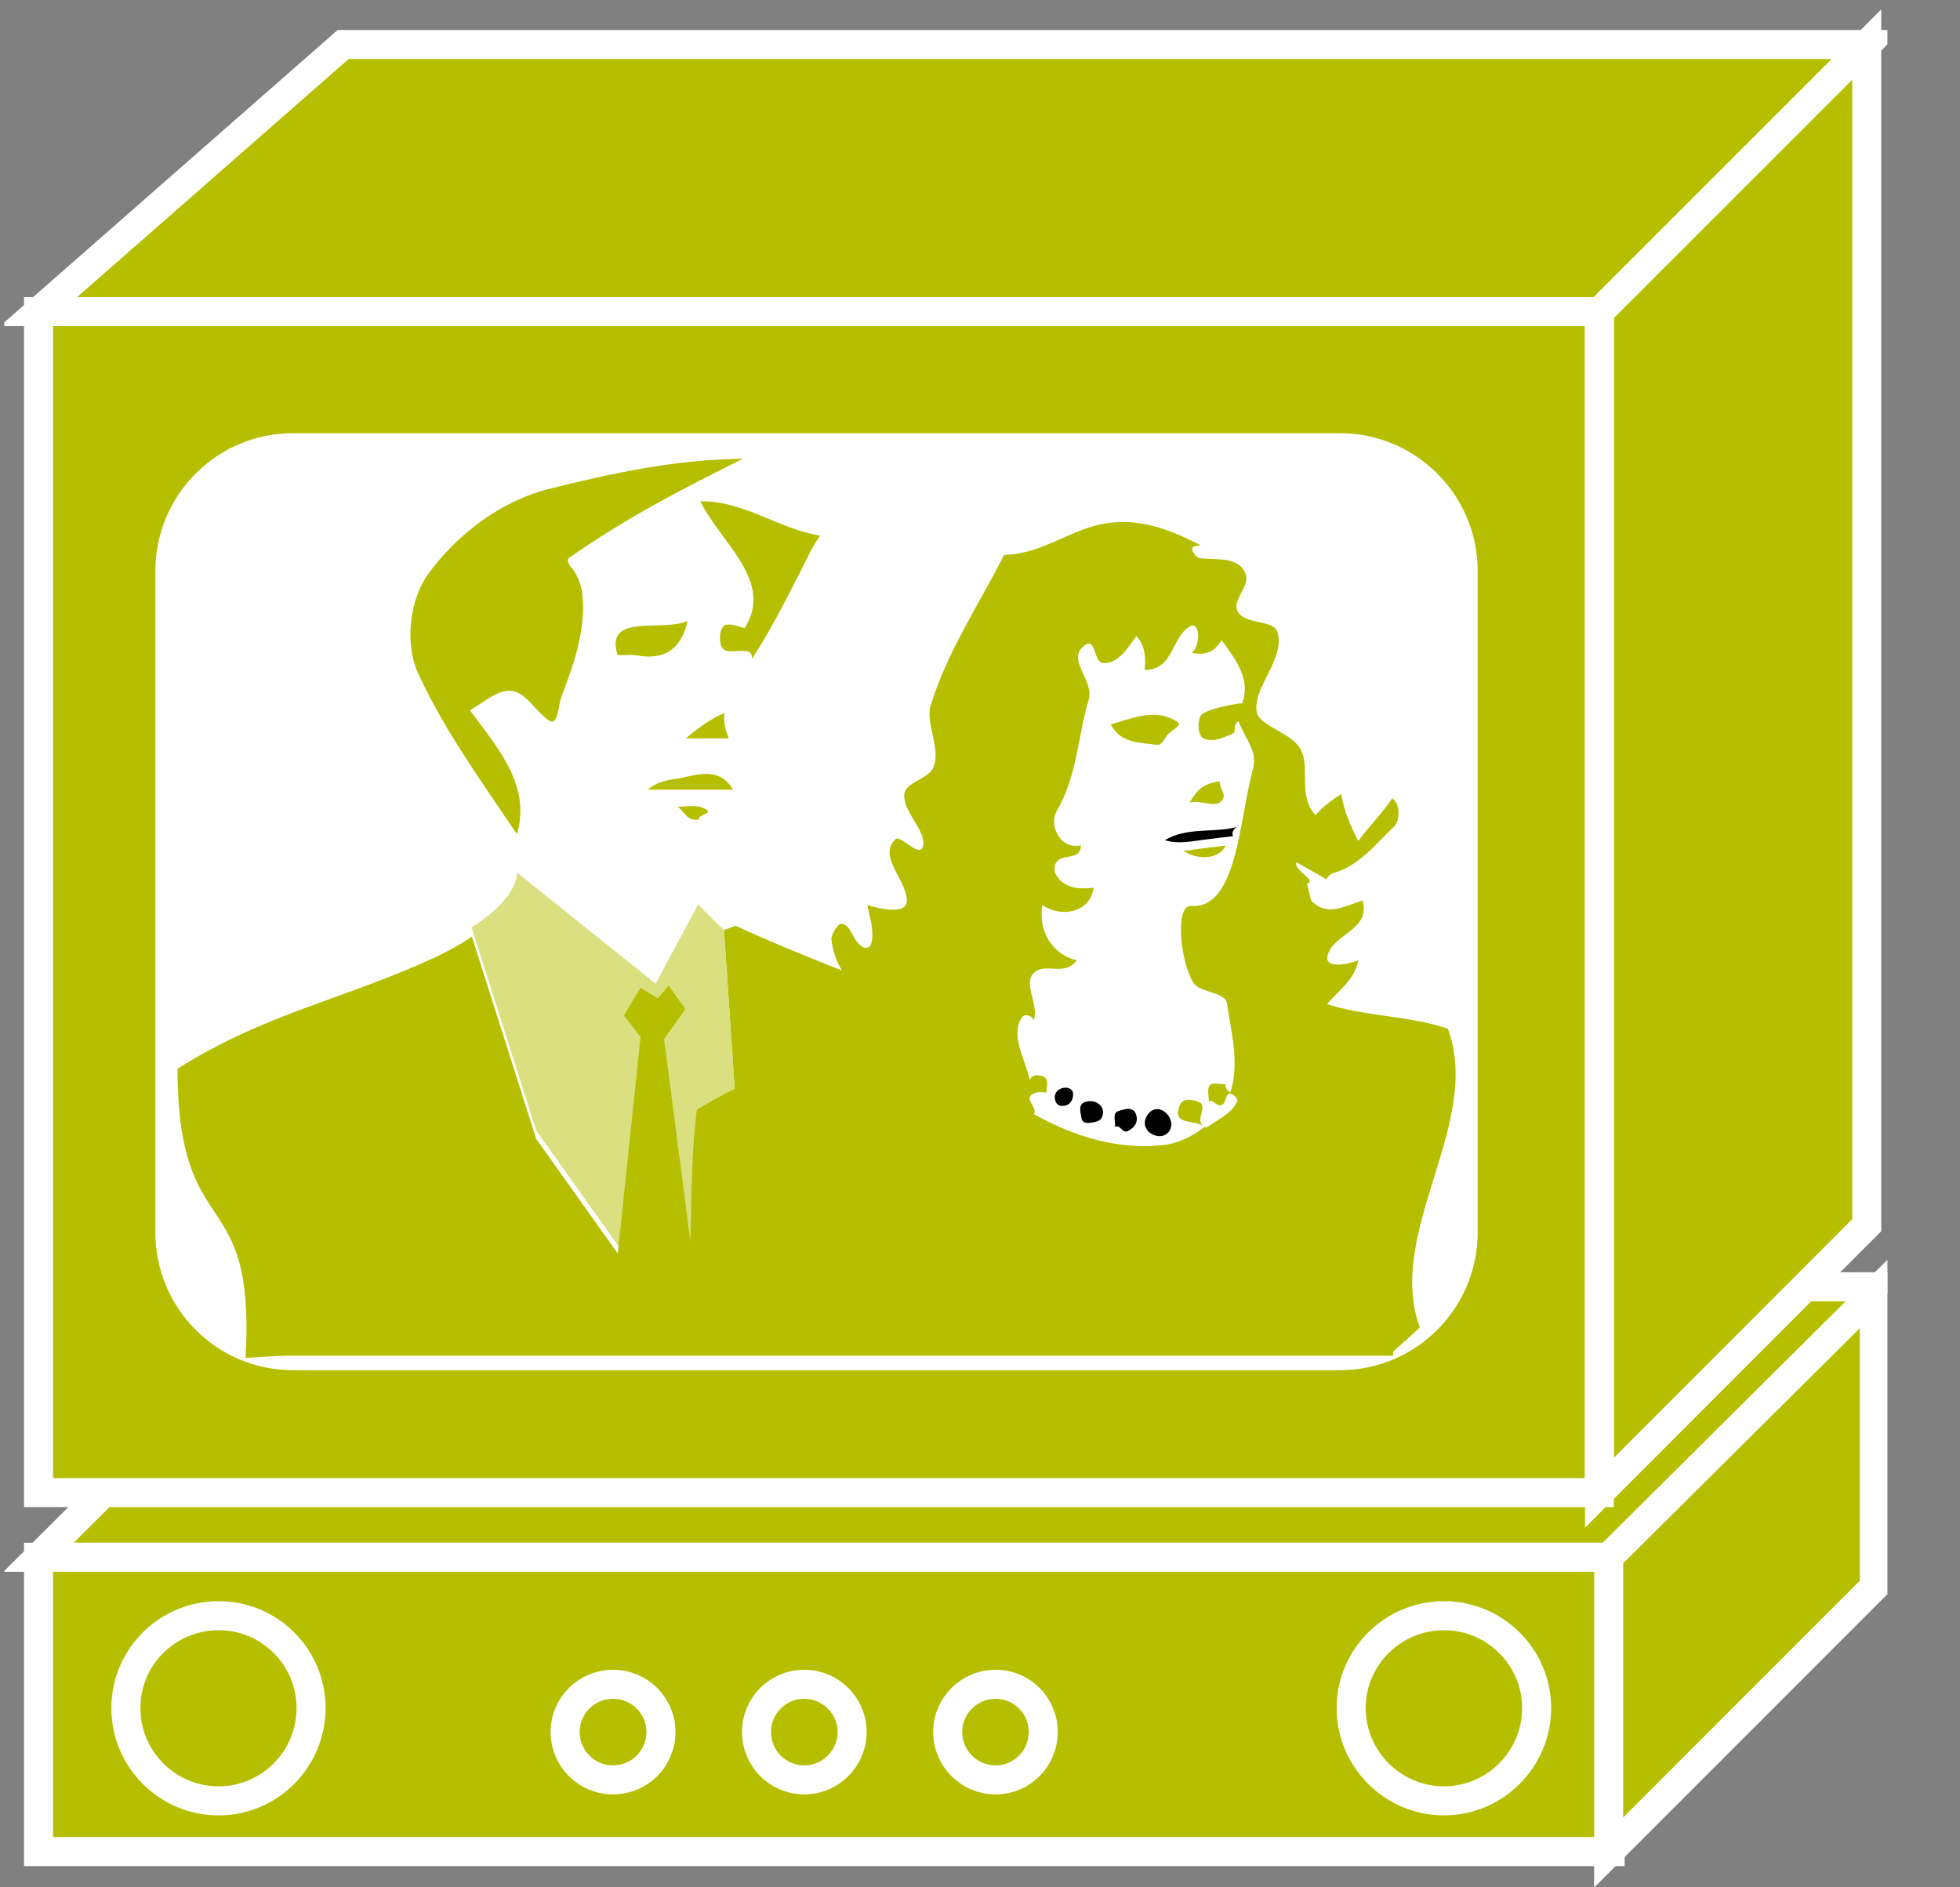 <?xml version="1.0" encoding="UTF-8"?>
<svg xmlns="http://www.w3.org/2000/svg" xmlns:xlink="http://www.w3.org/1999/xlink" width="27pt" height="26pt" viewBox="0 0 27 26" version="1.1">
<rect x="0" y="0" width="27" height="26" fill="#808080" stroke="none"/>
<defs>
<clipPath id="clip1">
  <path d="M 0.059 0.129 L 26 0.129 L 26 26 L 0.059 26 L 0.059 0.129 Z M 0.059 0.129 "/>
</clipPath>
<clipPath id="clip2">
  <path d="M 0.059 0.129 L 26 0.129 L 26 26 L 0.059 26 L 0.059 0.129 Z M 0.059 0.129 "/>
</clipPath>
<clipPath id="clip3">
  <path d="M 0.059 0.129 L 26 0.129 L 26 26 L 0.059 26 L 0.059 0.129 Z M 0.059 0.129 "/>
</clipPath>
<clipPath id="clip4">
  <path d="M 0.059 0.129 L 26 0.129 L 26 26 L 0.059 26 L 0.059 0.129 Z M 0.059 0.129 "/>
</clipPath>
<clipPath id="clip5">
  <path d="M 0.059 0.129 L 26 0.129 L 26 26 L 0.059 26 L 0.059 0.129 Z M 0.059 0.129 "/>
</clipPath>
<clipPath id="clip6">
  <path d="M 0.059 0.129 L 26 0.129 L 26 26 L 0.059 26 L 0.059 0.129 Z M 0.059 0.129 "/>
</clipPath>
</defs>
<g id="surface0">
<path style=" stroke:none;fill-rule:nonzero;fill:#B5BF00;fill-opacity:1;" d="M 25.82 17.727 L 23.207 21.453 L 0.531 21.453 L 4.273 17.727 L 25.82 17.727 "/>
<g clip-path="url(#clip1)" clip-rule="nonzero">
<path style="fill:none;stroke-width:0.4;stroke-linecap:butt;stroke-linejoin:miter;stroke:#FFFFFF;stroke-opacity:1;stroke-miterlimit:4;" d="M 25.82 8.273 L 23.207 4.547 L 0.531 4.547 L 4.273 8.273 L 25.82 8.273 Z M 25.82 8.273 " transform="matrix(1,0,0,-1,0,26)"/>
</g>
<path style=" stroke:none;fill-rule:nonzero;fill:#B5BF00;fill-opacity:1;" d="M 0.531 21.453 L 22.18 21.453 L 22.18 25.508 L 0.531 25.508 L 0.531 21.453 Z M 0.531 21.453 "/>
<g clip-path="url(#clip2)" clip-rule="nonzero">
<path style="fill:none;stroke-width:0.4;stroke-linecap:butt;stroke-linejoin:miter;stroke:#FFFFFF;stroke-opacity:1;stroke-miterlimit:4;" d="M 0.531 4.547 L 22.18 4.547 L 22.18 0.492 L 0.531 0.492 L 0.531 4.547 Z M 0.531 4.547 " transform="matrix(1,0,0,-1,0,26)"/>
</g>
<path style=" stroke:none;fill-rule:nonzero;fill:#B5BF00;fill-opacity:1;" d="M 0.531 4.293 L 22.031 4.293 L 22.031 20.562 L 0.531 20.562 L 0.531 4.293 Z M 0.531 4.293 "/>
<g clip-path="url(#clip3)" clip-rule="nonzero">
<path style="fill:none;stroke-width:0.4;stroke-linecap:butt;stroke-linejoin:miter;stroke:#FFFFFF;stroke-opacity:1;stroke-miterlimit:4;" d="M 0.531 21.707 L 22.031 21.707 L 22.031 5.438 L 0.531 5.438 L 0.531 21.707 Z M 0.531 21.707 " transform="matrix(1,0,0,-1,0,26)"/>
</g>
<path style=" stroke:none;fill-rule:nonzero;fill:#B5BF00;fill-opacity:1;" d="M 22.035 20.562 L 25.715 16.879 L 25.715 0.613 L 22.035 4.293 L 22.035 20.562 "/>
<g clip-path="url(#clip4)" clip-rule="nonzero">
<path style="fill:none;stroke-width:0.4;stroke-linecap:butt;stroke-linejoin:miter;stroke:#FFFFFF;stroke-opacity:1;stroke-miterlimit:4;" d="M 22.035 5.438 L 25.715 9.121 L 25.715 25.387 L 22.035 21.707 L 22.035 5.438 Z M 22.035 5.438 " transform="matrix(1,0,0,-1,0,26)"/>
</g>
<path style=" stroke:none;fill-rule:nonzero;fill:#B5BF00;fill-opacity:1;" d="M 22.16 25.52 L 22.16 21.453 L 25.82 17.816 L 25.82 21.859 L 22.16 25.52 "/>
<g clip-path="url(#clip5)" clip-rule="nonzero">
<path style="fill:none;stroke-width:0.4;stroke-linecap:butt;stroke-linejoin:miter;stroke:#FFFFFF;stroke-opacity:1;stroke-miterlimit:4;" d="M 22.16 0.48 L 22.16 4.547 L 25.82 8.184 L 25.82 4.141 L 22.16 0.48 Z M 22.16 0.48 " transform="matrix(1,0,0,-1,0,26)"/>
</g>
<path style=" stroke:none;fill-rule:nonzero;fill:#FFFFFF;fill-opacity:1;" d="M 4.035 6.168 L 18.457 6.168 C 19.395 6.168 20.156 6.93 20.156 7.867 L 20.156 16.977 C 20.156 17.914 19.395 18.676 18.457 18.676 L 4.035 18.676 C 3.098 18.676 2.34 17.914 2.34 16.977 L 2.34 7.867 C 2.34 6.93 3.098 6.168 4.035 6.168 "/>
<path style="fill:none;stroke-width:0.4;stroke-linecap:butt;stroke-linejoin:miter;stroke:#FFFFFF;stroke-opacity:1;stroke-miterlimit:4;" d="M 4.035 19.832 L 18.457 19.832 C 19.395 19.832 20.156 19.07 20.156 18.133 L 20.156 9.023 C 20.156 8.086 19.395 7.324 18.457 7.324 L 4.035 7.324 C 3.098 7.324 2.34 8.086 2.34 9.023 L 2.34 18.133 C 2.34 19.07 3.098 19.832 4.035 19.832 Z M 4.035 19.832 " transform="matrix(1,0,0,-1,0,26)"/>
<path style=" stroke:none;fill-rule:nonzero;fill:#B5BF00;fill-opacity:1;" d="M 25.715 0.613 L 4.727 0.613 L 0.531 4.293 L 22.035 4.293 L 25.715 0.613 "/>
<g clip-path="url(#clip6)" clip-rule="nonzero">
<path style="fill:none;stroke-width:0.4;stroke-linecap:butt;stroke-linejoin:miter;stroke:#FFFFFF;stroke-opacity:1;stroke-miterlimit:4;" d="M 25.715 25.387 L 4.727 25.387 L 0.531 21.707 L 22.035 21.707 L 25.715 25.387 Z M 25.715 25.387 " transform="matrix(1,0,0,-1,0,26)"/>
</g>
<path style=" stroke:none;fill-rule:nonzero;fill:#B5BF00;fill-opacity:1;" d="M 4.285 23.531 C 4.285 24.234 3.715 24.809 3.012 24.809 C 2.305 24.809 1.734 24.234 1.734 23.531 C 1.734 22.828 2.305 22.258 3.012 22.258 C 3.715 22.258 4.285 22.828 4.285 23.531 "/>
<path style="fill:none;stroke-width:0.4;stroke-linecap:butt;stroke-linejoin:miter;stroke:#FFFFFF;stroke-opacity:1;stroke-miterlimit:4;" d="M 4.285 2.469 C 4.285 1.766 3.715 1.191 3.012 1.191 C 2.305 1.191 1.734 1.766 1.734 2.469 C 1.734 3.172 2.305 3.742 3.012 3.742 C 3.715 3.742 4.285 3.172 4.285 2.469 Z M 4.285 2.469 " transform="matrix(1,0,0,-1,0,26)"/>
<path style=" stroke:none;fill-rule:nonzero;fill:#B5BF00;fill-opacity:1;" d="M 21.168 23.531 C 21.168 24.234 20.594 24.809 19.891 24.809 C 19.188 24.809 18.613 24.234 18.613 23.531 C 18.613 22.828 19.188 22.258 19.891 22.258 C 20.594 22.258 21.168 22.828 21.168 23.531 "/>
<path style="fill:none;stroke-width:0.4;stroke-linecap:butt;stroke-linejoin:miter;stroke:#FFFFFF;stroke-opacity:1;stroke-miterlimit:4;" d="M 21.168 2.469 C 21.168 1.766 20.594 1.191 19.891 1.191 C 19.188 1.191 18.613 1.766 18.613 2.469 C 18.613 3.172 19.188 3.742 19.891 3.742 C 20.594 3.742 21.168 3.172 21.168 2.469 Z M 21.168 2.469 " transform="matrix(1,0,0,-1,0,26)"/>
<path style=" stroke:none;fill-rule:nonzero;fill:#B5BF00;fill-opacity:1;" d="M 9.105 23.859 C 9.105 24.227 8.809 24.52 8.445 24.52 C 8.082 24.52 7.785 24.227 7.785 23.859 C 7.785 23.496 8.082 23.203 8.445 23.203 C 8.809 23.203 9.105 23.496 9.105 23.859 "/>
<path style="fill:none;stroke-width:0.4;stroke-linecap:butt;stroke-linejoin:miter;stroke:#FFFFFF;stroke-opacity:1;stroke-miterlimit:4;" d="M 9.105 2.141 C 9.105 1.773 8.809 1.48 8.445 1.48 C 8.082 1.48 7.785 1.773 7.785 2.141 C 7.785 2.504 8.082 2.797 8.445 2.797 C 8.809 2.797 9.105 2.504 9.105 2.141 Z M 9.105 2.141 " transform="matrix(1,0,0,-1,0,26)"/>
<path style=" stroke:none;fill-rule:nonzero;fill:#B5BF00;fill-opacity:1;" d="M 11.738 23.859 C 11.738 24.227 11.441 24.52 11.078 24.52 C 10.715 24.52 10.422 24.227 10.422 23.859 C 10.422 23.496 10.715 23.203 11.078 23.203 C 11.441 23.203 11.738 23.496 11.738 23.859 "/>
<path style="fill:none;stroke-width:0.4;stroke-linecap:butt;stroke-linejoin:miter;stroke:#FFFFFF;stroke-opacity:1;stroke-miterlimit:4;" d="M 11.738 2.141 C 11.738 1.773 11.441 1.48 11.078 1.48 C 10.715 1.48 10.422 1.773 10.422 2.141 C 10.422 2.504 10.715 2.797 11.078 2.797 C 11.441 2.797 11.738 2.504 11.738 2.141 Z M 11.738 2.141 " transform="matrix(1,0,0,-1,0,26)"/>
<path style=" stroke:none;fill-rule:nonzero;fill:#B5BF00;fill-opacity:1;" d="M 14.371 23.859 C 14.371 24.227 14.078 24.52 13.715 24.52 C 13.352 24.52 13.055 24.227 13.055 23.859 C 13.055 23.496 13.352 23.203 13.715 23.203 C 14.078 23.203 14.371 23.496 14.371 23.859 "/>
<path style="fill:none;stroke-width:0.4;stroke-linecap:butt;stroke-linejoin:miter;stroke:#FFFFFF;stroke-opacity:1;stroke-miterlimit:4;" d="M 14.371 2.141 C 14.371 1.773 14.078 1.48 13.715 1.48 C 13.352 1.48 13.055 1.773 13.055 2.141 C 13.055 2.504 13.352 2.797 13.715 2.797 C 14.078 2.797 14.371 2.504 14.371 2.141 Z M 14.371 2.141 " transform="matrix(1,0,0,-1,0,26)"/>
<path style=" stroke:none;fill-rule:nonzero;fill:#FFFFFF;fill-opacity:1;" d="M 7.047 8.273 L 8.969 6.57 L 10.395 7.23 L 10.23 8.77 L 10.727 9.863 L 10.176 11.348 L 10.137 11.684 C 10.023 12.066 9.641 11.898 9.641 11.898 L 8.969 14.531 L 7.156 12.172 L 6.938 11.129 L 6.168 8.934 "/>
<path style=" stroke:none;fill-rule:nonzero;fill:#B5BF00;fill-opacity:1;" d="M 7.891 7.844 C 7.977 7.953 8.016 8.105 8.023 8.203 C 8.074 8.676 7.902 9.156 7.734 9.598 C 7.688 9.711 7.695 10.012 7.562 9.926 C 7.402 9.82 7.273 9.59 7.105 9.531 C 6.898 9.457 6.68 9.668 6.473 9.785 C 6.855 10.301 7.32 10.824 7.121 11.492 C 6.637 10.773 6.125 10.066 5.766 9.289 C 5.566 8.867 5.645 8.254 5.902 7.902 C 6.297 7.363 6.895 6.906 7.551 6.738 C 8.438 6.516 9.32 6.328 10.234 6.32 C 9.41 6.73 8.633 7.129 7.836 7.688 C 7.797 7.715 7.848 7.797 7.891 7.844 "/>
<path style=" stroke:none;fill-rule:nonzero;fill:#B5BF00;fill-opacity:1;" d="M 11.008 7.91 C 10.801 8.312 10.602 8.707 10.355 9.082 C 10.367 9.023 10.34 8.98 10.293 8.973 C 10.176 8.949 10.023 9.004 9.965 8.941 C 9.902 8.887 9.902 8.695 9.965 8.629 C 10.031 8.555 10.246 8.668 10.262 8.648 C 10.664 8 9.922 7.473 9.648 6.906 C 10.246 6.895 10.727 7.289 11.297 7.379 C 11.18 7.543 11.102 7.73 11.008 7.91 "/>
<path style=" stroke:none;fill-rule:nonzero;fill:#B5BF00;fill-opacity:1;" d="M 8.766 9.027 C 8.668 9.012 8.512 9.039 8.504 9.016 C 8.336 8.441 9.117 8.711 9.473 8.555 C 9.387 8.93 9.164 9.105 8.766 9.027 "/>
<path style=" stroke:none;fill-rule:nonzero;fill:#B5BF00;fill-opacity:1;" d="M 9.863 10.172 C 9.727 10.172 9.59 10.172 9.449 10.172 C 9.613 10.031 9.785 9.906 9.98 9.82 C 9.961 9.941 9.996 10.059 10.039 10.172 C 9.98 10.172 9.922 10.172 9.863 10.172 "/>
<path style=" stroke:none;fill-rule:nonzero;fill:#B5BF00;fill-opacity:1;" d="M 9.746 10.879 C 9.473 10.879 9.195 10.879 8.926 10.879 C 9.023 10.785 9.18 10.75 9.277 10.734 C 9.539 10.707 9.887 10.52 10.098 10.879 C 9.98 10.879 9.863 10.879 9.746 10.879 "/>
<path style=" stroke:none;fill-rule:nonzero;fill:#B5BF00;fill-opacity:1;" d="M 9.684 11.129 C 9.879 11.211 9.598 11.215 9.629 11.289 C 9.477 11.324 9.426 11.184 9.336 11.113 C 9.449 11.113 9.578 11.086 9.684 11.129 "/>
<path style=" stroke:none;fill-rule:nonzero;fill:#B5BF00;fill-opacity:1;" d="M 13.867 16.844 C 13.871 16.461 13.961 16.066 14.051 15.664 C 14.133 15.32 14.281 14.926 14.164 14.703 C 14.008 14.395 13.594 14.137 13.223 13.992 C 12.18 13.59 11.148 13.219 10.133 12.754 L 9.973 12.812 L 10.148 15.398 L 9.27 18.223 "/>
<path style=" stroke:none;fill-rule:nonzero;fill:#B5BF00;fill-opacity:1;" d="M 9.27 18.336 L 7.387 15.691 L 6.5 12.902 C 6.336 13.016 6.156 13.113 5.98 13.195 C 4.699 13.781 3.645 13.965 2.445 14.723 C 2.453 17.195 3.523 16.242 3.383 18.707 "/>
<path style=" stroke:none;fill-rule:nonzero;fill:#DADF7F;fill-opacity:1;" d="M 9.062 18.594 L 10.148 15.398 L 9.973 12.812 L 9.617 12.461 L 9.031 13.551 L 7.121 12.02 C 7.121 12.402 6.496 12.777 6.496 12.777 L 7.387 15.574 L 9.27 18.223 "/>
<path style=" stroke:none;fill-rule:nonzero;fill:#B5BF00;fill-opacity:1;" d="M 8.414 18.191 L 8.824 14.285 L 8.594 13.988 L 8.824 13.609 L 9.062 13.754 L 9.211 13.578 L 9.441 13.902 L 9.148 14.312 L 9.594 17.746 "/>
<path style=" stroke:none;fill-rule:nonzero;fill:#B5BF00;fill-opacity:1;" d="M 11.949 14.348 C 11.766 14.148 11.422 14.145 11.422 13.816 C 11.625 13.82 11.832 13.836 12.008 13.699 C 11.66 13.574 11.488 13.262 11.453 12.934 C 11.449 12.891 11.531 12.723 11.594 12.727 C 11.734 12.738 11.742 12.98 11.895 13.051 C 11.945 13.074 11.992 13.039 12.004 12.992 C 12.047 12.812 11.98 12.641 11.949 12.469 C 12.145 12.527 12.496 12.602 12.492 12.406 C 12.488 12.117 12.086 11.797 12.336 11.562 C 12.406 11.492 12.691 11.855 12.719 11.637 C 12.742 11.43 12.438 11.18 12.457 10.941 C 12.473 10.773 12.797 10.73 12.859 10.57 C 12.965 10.309 12.746 9.969 12.82 9.719 C 13.047 8.984 13.48 8.336 13.832 7.645 C 14.734 7.617 15.074 6.734 16.531 7.508 C 16.57 7.527 16.387 7.496 16.426 7.586 C 16.445 7.633 16.492 7.688 16.535 7.691 C 16.777 7.715 17.055 7.668 17.156 7.895 C 17.23 8.055 16.988 8.254 17.039 8.398 C 17.117 8.621 17.555 8.52 17.602 8.719 C 17.695 9.098 17.254 9.469 17.312 9.809 C 17.344 10 17.777 10.086 17.91 10.312 C 18.062 10.574 17.867 10.953 18.121 11.23 C 18.223 11.113 18.344 11.023 18.477 10.938 C 18.512 11.168 18.605 11.379 18.711 11.586 C 18.859 11.383 19.039 11.207 19.18 10.996 C 19.32 11.117 19.258 11.332 19.211 11.379 C 18.961 11.617 18.719 11.934 18.367 12.027 C 18.32 12.043 18.293 12.074 18.273 12.113 L 17.859 11.879 C 17.809 11.98 18.152 12.133 18.004 12.172 L 18.062 12.406 C 18.277 12.637 18.527 12.48 18.77 12.406 C 18.891 12.816 18.34 12.871 18.285 13.18 C 18.258 13.34 18.551 13.293 18.711 13.23 C 18.656 13.52 18.406 13.668 18.242 13.879 "/>
<path style=" stroke:none;fill-rule:nonzero;fill:#B5BF00;fill-opacity:1;" d="M 9.344 18.648 C 9.605 17.363 9.453 16.539 9.598 15.289 C 10.332 14.84 11.133 14.555 11.949 14.289 L 15.566 13.496 L 18.242 13.82 C 18.793 14.008 19.391 13.984 19.945 14.172 C 20.43 15.477 19.078 16.973 19.559 18.289 L 19.191 18.621 "/>
<path style=" stroke:none;fill-rule:nonzero;fill:#FFFFFF;fill-opacity:1;" d="M 16.773 15.219 C 16.734 15.207 16.711 15.152 16.652 15.172 C 16.652 15.09 16.625 14.988 16.668 14.949 C 16.707 14.906 16.809 14.938 16.887 14.938 C 16.871 14.992 16.906 15.023 16.949 15.051 C 17.078 14.641 16.961 14.227 16.902 13.824 C 16.883 13.668 16.547 13.676 16.453 13.555 C 16.27 13.316 16.168 12.465 16.41 12.48 C 17.039 12.527 17.07 11.305 17.254 10.621 C 17.328 10.34 17.184 10.242 17.062 9.938 C 16.98 9.977 17.027 10.086 16.996 10.098 C 16.863 10.164 16.66 10.25 16.555 10.152 C 16.496 10.098 16.496 9.898 16.555 9.844 C 16.66 9.75 17.121 9.676 17.113 9.691 C 17.227 9.367 17.043 9.109 16.828 8.82 C 16.723 8.988 16.613 9.027 16.418 8.996 C 16.543 8.891 16.535 8.543 16.387 8.633 C 16.137 8.777 16.168 9.23 15.77 9.23 C 15.781 9.062 15.781 8.895 15.652 8.762 C 15.527 8.949 15.383 9.156 15.188 9.133 C 15.059 9.117 15.102 8.738 14.918 8.91 C 14.703 9.105 15.078 9.379 14.996 9.645 C 14.84 10.168 14.844 10.684 14.551 11.184 C 14.508 11.258 14.512 11.379 14.551 11.461 C 14.609 11.594 14.73 11.68 14.891 11.645 C 14.883 11.871 14.637 11.742 14.547 11.887 C 14.52 11.93 14.52 12.004 14.547 12.051 C 14.656 12.238 14.867 12.254 15.066 12.23 C 15.012 12.586 14.609 12.641 14.359 12.469 C 14.301 12.828 14.492 13.145 14.832 13.23 C 14.672 13.449 14.422 13.27 14.266 13.383 C 14.066 13.527 14.316 13.816 14.242 14.055 C 14.203 13.969 14.102 13.977 14.082 14.008 C 13.906 14.262 14.129 14.598 14.184 14.879 C 14.223 14.793 14.301 14.809 14.359 14.824 C 14.465 14.859 14.406 14.973 14.418 15.051 C 14.359 15.051 14.297 15.035 14.246 15.062 C 14.078 15.137 14.305 15.25 14.242 15.348 C 14.801 15.664 15.434 15.852 16.059 15.77 C 16.223 15.75 16.434 15.652 16.594 15.523 C 16.445 15.414 16.141 15.512 16.25 15.23 C 16.301 15.109 16.453 15.152 16.527 15.188 C 16.617 15.23 16.516 15.367 16.539 15.461 C 16.555 15.512 16.602 15.551 16.648 15.516 C 16.805 15.406 16.98 15.328 17.047 15.164 C 17.059 15.145 16.984 15.066 16.945 15.066 C 16.863 15.062 16.902 15.27 16.773 15.219 "/>
<path style=" stroke:none;fill-rule:nonzero;fill:#B5BF00;fill-opacity:1;" d="M 16.062 10.152 C 16.035 10.203 15.984 10.266 15.949 10.262 C 15.695 10.227 15.438 10.242 15.301 9.98 C 15.617 9.887 15.941 9.75 16.223 9.949 C 16.297 10.004 16.109 10.062 16.062 10.152 "/>
<path style=" stroke:none;fill-rule:nonzero;fill:#B5BF00;fill-opacity:1;" d="M 16.855 10.984 C 16.789 11.168 16.562 11.012 16.387 11.055 C 16.496 10.871 16.582 10.797 16.801 10.762 C 16.801 10.863 16.875 10.934 16.855 10.984 "/>
<path style=" stroke:none;fill-rule:nonzero;fill:#000000;fill-opacity:1;" d="M 16.637 11.562 C 16.441 11.582 16.246 11.637 16.047 11.574 C 16.352 11.391 16.707 11.477 17.031 11.395 C 16.992 11.43 16.965 11.465 16.984 11.52 C 16.871 11.531 16.754 11.547 16.637 11.562 "/>
<path style=" stroke:none;fill-rule:nonzero;fill:#000000;fill-opacity:1;" d="M 16.059 15.629 C 15.938 15.703 15.719 15.586 15.781 15.41 C 15.812 15.324 15.898 15.246 16.004 15.293 C 16.133 15.352 16.195 15.539 16.059 15.629 "/>
<path style=" stroke:none;fill-rule:nonzero;fill:#000000;fill-opacity:1;" d="M 15.535 15.582 C 15.457 15.617 15.438 15.488 15.359 15.523 C 15.371 15.441 15.312 15.324 15.422 15.301 C 15.496 15.277 15.609 15.242 15.648 15.348 C 15.684 15.445 15.641 15.531 15.535 15.582 "/>
<path style=" stroke:none;fill-rule:nonzero;fill:#000000;fill-opacity:1;" d="M 15.066 15.461 C 15 15.469 14.914 15.492 14.898 15.402 C 14.887 15.324 14.844 15.211 14.953 15.18 C 15.109 15.133 15.246 15.258 15.176 15.398 C 15.16 15.434 15.109 15.453 15.066 15.461 "/>
<path style=" stroke:none;fill-rule:nonzero;fill:#000000;fill-opacity:1;" d="M 14.707 15.219 C 14.656 15.242 14.57 15.254 14.539 15.168 C 14.484 15.008 14.684 14.941 14.758 15.012 C 14.805 15.051 14.785 15.18 14.707 15.219 "/>
<path style=" stroke:none;fill-rule:nonzero;fill:#B5BF00;fill-opacity:1;" d="M 16.605 11.809 C 16.488 11.812 16.395 11.777 16.301 11.723 C 16.496 11.695 16.691 11.672 16.887 11.648 C 16.824 11.758 16.734 11.801 16.605 11.809 "/>
<path style=" stroke:none;fill-rule:nonzero;fill:#B5BF00;fill-opacity:1;" d="M 3.629 17.812 L 19.191 17.812 L 19.191 18.676 L 3.629 18.676 L 3.629 17.812 Z M 3.629 17.812 "/>
</g>
</svg>
